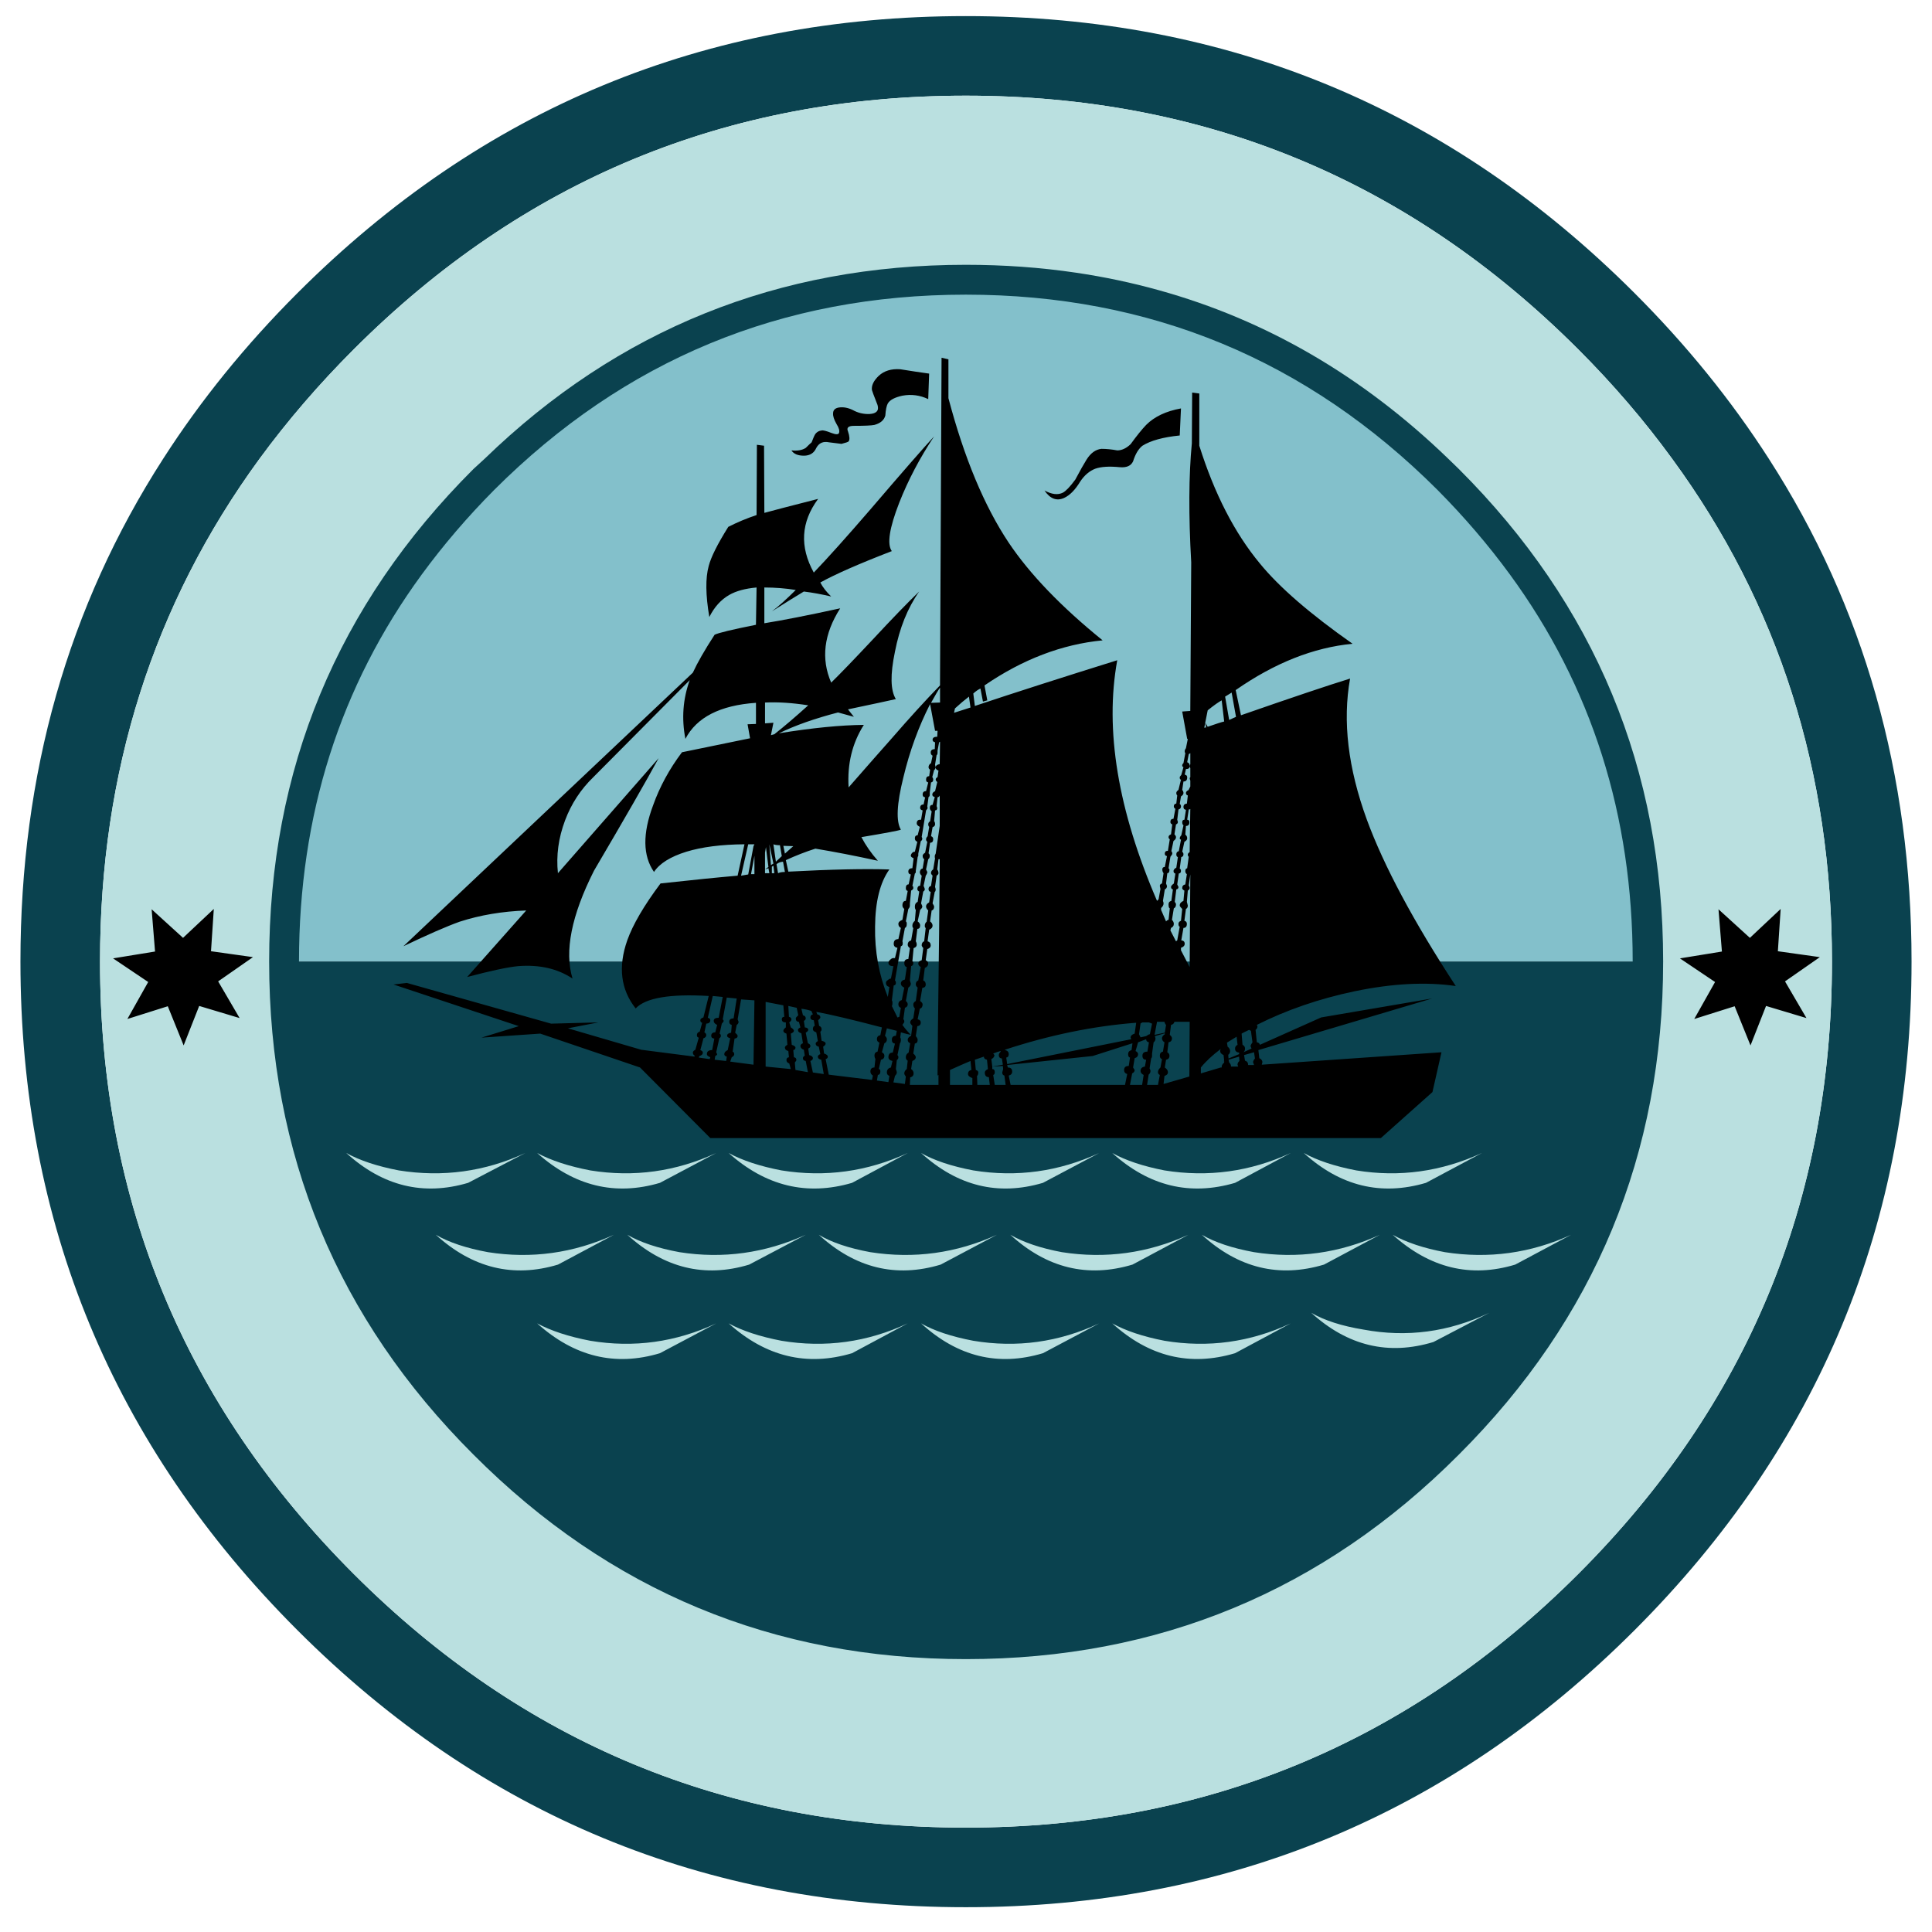 <?xml version="1.0" encoding="utf-8"?>
<!-- Generator: Adobe Illustrator 16.0.0, SVG Export Plug-In . SVG Version: 6.00 Build 0)  -->
<!DOCTYPE svg PUBLIC "-//W3C//DTD SVG 1.1//EN" "http://www.w3.org/Graphics/SVG/1.1/DTD/svg11.dtd">
<svg version="1.1" id="Layer_1" xmlns="http://www.w3.org/2000/svg" xmlns:xlink="http://www.w3.org/1999/xlink" x="0px" y="0px"
	 width="300px" height="300px" viewBox="0 0 300 300" enable-background="new 0 0 300 300" xml:space="preserve">
<g>
	<path fill-rule="evenodd" clip-rule="evenodd" fill="#83C0CB" d="M149.975,41.119c17.038,0,32.646,3.428,46.825,10.282
		c10.089,4.88,19.454,11.493,28.097,19.841c0.515,0.515,1.062,1.045,1.641,1.593c21.145,21.111,31.717,46.601,31.717,76.465H41.793
		c0-29.864,10.573-55.354,31.716-76.465c0.58-0.547,1.158-1.078,1.738-1.593c20.104-19.48,44.144-29.513,72.121-30.099
		C148.233,41.127,149.103,41.119,149.975,41.119z"/>
	<path fill-rule="evenodd" clip-rule="evenodd" fill="#0A424F" d="M259.653,71.242c-4.313-5.922-9.172-11.586-14.579-16.993
		c-26.261-26.261-57.96-39.392-95.099-39.392c-37.106,0-68.79,13.13-95.051,39.392c-5.407,5.407-10.282,11.07-14.627,16.993
		C23.788,93.834,15.533,119.854,15.533,149.3c0,37.14,13.13,68.839,39.392,95.1c26.261,26.262,57.944,39.391,95.051,39.391
		c37.139,0,68.838-13.129,95.099-39.391c26.262-26.261,39.391-57.96,39.391-95.1C284.465,119.854,276.195,93.834,259.653,71.242z
		 M274.666,71.242c14.772,22.945,22.158,48.964,22.158,78.058c0,40.55-14.338,75.163-43.013,103.837
		c-28.674,28.675-63.287,43.013-103.836,43.013c-40.518,0-75.114-14.338-103.789-43.013C17.512,224.463,3.175,189.85,3.175,149.3
		c0-29.094,7.386-55.112,22.158-78.058c5.825-9.076,12.776-17.653,20.854-25.73C74.861,16.837,109.458,2.5,149.975,2.5
		c40.549,0,75.163,14.337,103.836,43.012C261.89,53.589,268.841,62.167,274.666,71.242z M149.975,40.347
		c17.121,0,32.842,3.459,47.165,10.379c10.137,4.924,19.565,11.586,28.288,19.985c0.515,0.515,1.061,1.046,1.642,1.593
		c21.304,21.273,31.956,46.938,31.956,76.996c0,30.155-10.652,55.868-31.956,77.143c-21.273,21.304-46.971,31.957-77.094,31.957
		c-30.091,0-55.772-10.653-77.044-31.957c-21.272-21.274-31.909-46.987-31.909-77.143c0-30.059,10.637-55.723,31.909-76.996
		c0.579-0.547,1.174-1.078,1.786-1.593c20.243-19.631,44.444-29.736,72.604-30.315C148.189,40.363,149.074,40.347,149.975,40.347z
		 M234.454,89.2c-3.346-4.57-7.096-8.947-11.247-13.13c-20.243-20.211-44.653-30.316-73.232-30.316
		c-28.578,0-52.988,10.105-73.231,30.316c-4.152,4.184-7.901,8.56-11.248,13.13c-12.712,17.378-19.068,37.413-19.068,60.1h207.095
		C253.522,126.612,247.166,106.578,234.454,89.2z"/>
	<path fill-rule="evenodd" clip-rule="evenodd" fill="#BAE0E0" d="M259.653,71.242c16.542,22.592,24.812,48.611,24.812,78.058
		c0,37.14-13.129,68.839-39.391,95.1c-26.261,26.262-57.96,39.391-95.099,39.391c-37.106,0-68.79-13.129-95.051-39.391
		c-26.261-26.261-39.392-57.96-39.392-95.1c0-29.446,8.255-55.466,24.765-78.058c4.345-5.922,9.22-11.586,14.627-16.993
		c26.261-26.261,57.944-39.392,95.051-39.392c37.139,0,68.838,13.13,95.099,39.392C250.481,59.656,255.341,65.32,259.653,71.242z
		 M179.904,45.053c-4.154-1.156-8.418-2.057-12.792-2.704c-5.538-0.821-11.25-1.231-17.137-1.231
		c-29.093,0-54.002,10.041-74.728,30.124c-0.58,0.515-1.158,1.045-1.738,1.593C52.366,93.946,41.793,119.436,41.793,149.3
		c0,29.93,10.573,55.451,31.716,76.563c21.112,21.177,46.6,31.765,76.465,31.765c29.929,0,55.451-10.588,76.562-31.765
		c21.145-21.111,31.717-46.633,31.717-76.563c0-29.864-10.572-55.354-31.717-76.465c-0.579-0.547-1.126-1.078-1.641-1.593
		C211.609,58.408,196.613,49.678,179.904,45.053z M61.924,181.741c6.823,1.093,13.373,0.191,19.648-2.704l-8.883,4.635
		c-6.952,2.059-13.259,0.515-18.923-4.635C55.857,180.195,58.577,181.097,61.924,181.741z M75.779,194.437
		c6.726,1.063,13.243,0.161,19.551-2.703l-8.689,4.634c-6.952,2.092-13.275,0.548-18.972-4.634
		C69.728,192.924,72.432,193.824,75.779,194.437z M202.449,179.037c2.091,1.158,4.81,2.06,8.157,2.704
		c6.694,1.093,13.195,0.191,19.503-2.704l-8.689,4.635C214.437,185.73,208.112,184.187,202.449,179.037z M205.587,196.367
		c-6.984,2.092-13.307,0.548-18.973-4.634c2.06,1.19,4.764,2.091,8.111,2.703c6.726,1.063,13.243,0.161,19.551-2.703
		L205.587,196.367z M224.365,194.437c6.79,1.063,13.324,0.161,19.6-2.703l-8.689,4.634c-6.92,2.092-13.261,0.548-19.021-4.634
		C218.38,192.924,221.083,193.824,224.365,194.437z M184.539,191.733l-8.689,4.634c-6.982,2.092-13.308,0.548-18.971-4.634
		c2.06,1.19,4.73,2.091,8.013,2.703C171.682,195.499,178.231,194.598,184.539,191.733z M172.711,179.037
		c2.093,1.158,4.796,2.06,8.111,2.704c6.79,1.093,13.323,0.191,19.599-2.704l-8.642,4.635
		C184.765,185.73,178.408,184.187,172.711,179.037z M161.947,183.672c-6.952,2.059-13.259,0.515-18.923-4.635
		c2.027,1.158,4.73,2.06,8.11,2.704c6.758,1.093,13.275,0.191,19.551-2.704L161.947,183.672z M180.822,208.194
		c6.79,1.127,13.323,0.226,19.599-2.703l-8.642,4.634c-7.015,2.092-13.371,0.548-19.068-4.634
		C174.804,206.65,177.507,207.551,180.822,208.194z M161.947,210.125c-6.952,2.092-13.259,0.548-18.923-4.634
		c2.027,1.159,4.73,2.06,8.11,2.703c6.758,1.127,13.275,0.226,19.551-2.703L161.947,210.125z M203.606,203.85
		c2.061,1.19,4.764,2.06,8.111,2.606c6.726,1.255,13.243,0.387,19.55-2.606l-8.688,4.537
		C215.595,210.512,209.271,208.998,203.606,203.85z M132.307,183.672c-7.016,2.059-13.404,0.515-19.165-4.635
		c2.124,1.158,4.859,2.06,8.206,2.704c6.791,1.093,13.324,0.191,19.6-2.704L132.307,183.672z M135.155,194.437
		c6.79,1.063,13.339,0.161,19.647-2.703l-8.738,4.634c-6.952,2.092-13.259,0.548-18.923-4.634
		C129.137,192.924,131.808,193.824,135.155,194.437z M91.661,181.741c6.758,1.093,13.275,0.191,19.551-2.704l-8.737,4.635
		c-6.952,2.059-13.307,0.515-19.068-4.635C85.562,180.195,88.313,181.097,91.661,181.741z M105.515,194.437
		c6.727,1.063,13.26,0.161,19.599-2.703l-8.785,4.634c-6.92,2.092-13.227,0.548-18.923-4.634
		C99.465,192.924,102.168,193.824,105.515,194.437z M102.474,210.125c-6.952,2.092-13.307,0.548-19.068-4.634
		c2.156,1.159,4.907,2.06,8.255,2.703c6.758,1.127,13.275,0.226,19.551-2.703L102.474,210.125z M140.948,205.491l-8.641,4.634
		c-7.016,2.092-13.404,0.548-19.165-4.634c2.124,1.159,4.859,2.06,8.206,2.703C128.139,209.321,134.673,208.42,140.948,205.491z"/>
	<path fill-rule="evenodd" clip-rule="evenodd" d="M267.378,147.756l-0.532-6.564l4.877,4.439l4.778-4.489l-0.434,6.566l6.516,0.916
		l-5.406,3.766l3.33,5.697l-6.275-1.883l-2.414,6.13l-2.461-6.083l-6.275,1.979l3.233-5.744l-5.454-3.669L267.378,147.756z
		 M184.443,138.294l-0.146,1.738l0.146,0.578c0,0.258-0.097,0.436-0.291,0.531l-0.24,1.835c0.257,0.064,0.385,0.226,0.385,0.482
		c0,0.419-0.177,0.628-0.53,0.628l-0.338,1.931c0.354,0.033,0.531,0.21,0.531,0.531c0,0.289-0.193,0.498-0.579,0.627v0.387
		l1.352,2.607l0.097-14.387l-0.241,1.738c0.096,0.098,0.145,0.227,0.145,0.387C184.732,138.036,184.636,138.165,184.443,138.294z
		 M184.829,125.598c-0.003,0.064-0.083,0.097-0.241,0.097l-0.241,1.594c0.225,0,0.337,0.128,0.337,0.386
		c0,0.386-0.177,0.579-0.531,0.579l-0.096,1.353c0.192,0.128,0.29,0.32,0.29,0.578c0,0.193-0.146,0.37-0.435,0.531l-0.339,1.545
		c0.129,0.097,0.193,0.225,0.193,0.386c0,0.258-0.112,0.403-0.338,0.435l-0.241,1.786c0.13,0.063,0.193,0.193,0.193,0.387
		c0,0.225-0.113,0.354-0.339,0.387l-0.241,1.688c0.065,0.161,0.13,0.291,0.193,0.386c0,0.226-0.113,0.354-0.338,0.387l-0.24,1.932
		c0.128,0.161,0.191,0.289,0.191,0.386c0,0.322-0.111,0.531-0.337,0.628l-0.29,1.785c0.193,0.193,0.29,0.402,0.29,0.628
		c0,0.29-0.145,0.499-0.436,0.628l-0.095,0.386l0.867,1.689l0.193-0.145l0.387-2.123c-0.129-0.033-0.193-0.178-0.193-0.436
		c0-0.226,0.128-0.386,0.387-0.482l0.192-1.835c-0.256-0.256-0.386-0.434-0.386-0.531c0-0.32,0.193-0.563,0.579-0.724l0.146-1.593
		c-0.226-0.129-0.339-0.258-0.339-0.386c0-0.323,0.161-0.515,0.483-0.58l0.24-1.593c-0.159-0.096-0.24-0.258-0.24-0.482
		c0-0.257,0.096-0.401,0.29-0.435l0.241-1.786c-0.097-0.064-0.145-0.178-0.145-0.339c0-0.128,0.096-0.256,0.289-0.385
		L184.829,125.598z M184.829,116.957l-0.241,0.146l-0.241,1.254c0.256,0.097,0.386,0.273,0.386,0.531v0.098
		c0,0.289-0.193,0.434-0.58,0.434l-0.192,0.869c0.258,0.032,0.387,0.177,0.387,0.434c0,0.419-0.194,0.628-0.58,0.628l-0.193,1.305
		c0.129,0.16,0.193,0.32,0.193,0.481c0,0.194-0.13,0.371-0.386,0.531l-0.193,1.159c0.13,0.096,0.193,0.226,0.193,0.385
		c0,0.259-0.13,0.419-0.387,0.483l-0.193,1.594l0.098,0.337c0,0.193-0.098,0.322-0.291,0.387l-0.241,1.544
		c0.161,0.161,0.241,0.306,0.241,0.435c0,0.226-0.128,0.419-0.386,0.581l-0.338,1.591c0.097,0.098,0.146,0.226,0.146,0.388
		c0,0.096-0.097,0.258-0.289,0.482l-0.29,1.786c0.096,0.098,0.145,0.161,0.145,0.192c0,0.387-0.112,0.58-0.338,0.58l-0.193,1.593
		l0.146,0.387c0,0.257-0.113,0.434-0.339,0.53l-0.289,1.786c0.063,0.161,0.096,0.289,0.096,0.387c0,0.258-0.128,0.498-0.386,0.724
		v0.289l0.772,1.787c0.128-0.16,0.257-0.242,0.387-0.242l0.192-1.785c-0.128-0.032-0.192-0.241-0.192-0.628
		c0-0.29,0.145-0.467,0.434-0.531l0.242-1.786c-0.193-0.033-0.291-0.161-0.291-0.387c0-0.129,0.146-0.305,0.436-0.53l0.241-1.544
		c-0.193-0.033-0.29-0.162-0.29-0.387c0-0.193,0.145-0.37,0.435-0.531l0.242-1.642c-0.162-0.031-0.242-0.177-0.242-0.435
		s0.129-0.417,0.386-0.483l0.339-1.785c-0.13-0.032-0.193-0.097-0.193-0.193c0-0.16,0.08-0.322,0.241-0.482l0.338-1.544
		c-0.13-0.098-0.193-0.259-0.193-0.483c0-0.258,0.113-0.386,0.339-0.386l0.24-1.545c-0.257-0.032-0.386-0.177-0.386-0.435
		c0-0.322,0.177-0.499,0.53-0.531l0.146-1.256c-0.194-0.063-0.291-0.191-0.291-0.386c0-0.192,0.145-0.353,0.436-0.481v-0.049
		l0.241-0.482v-0.918c-0.064-0.161-0.097-0.289-0.097-0.387l0.097-0.144v-1.4l-0.097-0.289l0.097-0.339V116.957z M187.291,112.95
		l-0.146-0.724l0.387,0.627c1.287-0.449,2.14-0.725,2.558-0.82l-0.386-3.283c-0.481,0.258-1.207,0.772-2.172,1.546l-0.387,1.931
		l-0.145,0.772L187.291,112.95z M191.249,107.544l-1.014,0.627l0.628,3.621l1.062-0.483L191.249,107.544z M183.381,63.421
		l-0.193,4.2c-2.574,0.257-4.505,0.788-5.792,1.593c-0.612,0.483-1.096,1.288-1.449,2.414c-0.321,0.708-1.013,1.013-2.075,0.917
		c-1.642-0.161-2.913-0.08-3.814,0.242c-0.901,0.354-1.673,1.014-2.316,1.979c-0.772,1.287-1.61,2.139-2.512,2.558
		c-1.157,0.515-2.172,0.129-3.04-1.159c1.127,0.612,2.075,0.724,2.849,0.338c0.483-0.257,1.126-0.933,1.931-2.028
		c0.772-1.448,1.352-2.478,1.738-3.089c0.644-1.03,1.415-1.593,2.316-1.689c0.773,0,1.594,0.081,2.463,0.241
		c0.707,0,1.398-0.322,2.074-0.965c0.935-1.288,1.738-2.285,2.414-2.993C179.261,64.692,181.063,63.84,183.381,63.421z
		 M145.92,133.418h-0.193l-0.193,1.593c0.129,0.161,0.193,0.355,0.193,0.58c0,0.129-0.097,0.258-0.29,0.386l-0.242,1.737l0.097,0.34
		c0,0.256-0.049,0.4-0.145,0.433l-0.338,1.787c0.161,0.258,0.241,0.417,0.241,0.483c0,0.353-0.128,0.563-0.386,0.626l-0.242,1.69
		c0.258,0.192,0.387,0.418,0.387,0.676c0,0.257-0.177,0.466-0.531,0.628l-0.242,1.785c0.322,0.098,0.483,0.307,0.483,0.628
		c0,0.29-0.177,0.482-0.531,0.579l-0.241,1.738c0.257,0.129,0.386,0.305,0.386,0.531c0,0.289-0.177,0.515-0.531,0.676l-0.241,1.931
		c0.257,0.097,0.386,0.306,0.386,0.628s-0.177,0.498-0.532,0.53l-0.337,2.028c0.258,0.192,0.386,0.369,0.386,0.53
		c0,0.354-0.145,0.58-0.435,0.676l-0.338,1.641c0.322,0.064,0.483,0.227,0.483,0.483c0,0.354-0.177,0.547-0.531,0.58l-0.241,1.544
		c0.193,0.225,0.29,0.419,0.29,0.58c0,0.354-0.145,0.547-0.435,0.579l-0.241,1.544c0.257,0.227,0.386,0.419,0.386,0.58
		c0,0.257-0.177,0.45-0.531,0.579l-0.193,1.255c0.257,0.161,0.386,0.387,0.386,0.676c0,0.322-0.177,0.531-0.53,0.628l-0.049,1.159
		h4.441v-1.546l-0.145,0.097c0-2.157,0.081-9.494,0.242-22.013L145.92,133.418z M121.639,131.343l0.241,1.207l1.303-1.159
		L121.639,131.343z M120.239,135.591l-0.145-1.158l-0.242,0.144v1.015H120.239z M118.935,131.536l-0.145,0.868v2.606v0.58h0.676
		l-0.146-0.772l-0.53,0.192l0.53-0.386L118.935,131.536z M119.708,134.335l0.386-0.24l-0.628-2.993L119.708,134.335z
		 M121.59,133.804c-0.418,0.033-0.756,0.161-1.014,0.387l0.241,1.4c0.257-0.129,0.611-0.193,1.062-0.193L121.59,133.804z
		 M121.107,131.246c-0.451,0-0.788-0.049-1.013-0.145l0.386,2.702l0.917-0.868L121.107,131.246z M118.791,112.323l1.304-0.097
		l-0.386,1.931l0.531-0.146c1.512-1.19,3.266-2.687,5.262-4.489c-2.479-0.386-4.715-0.531-6.71-0.434V112.323z M145.92,123.521
		c-0.064,0.162-0.177,0.259-0.338,0.291l-0.145,1.351l0.097,0.29c0,0.258-0.113,0.387-0.338,0.387l-0.145,1.688
		c0.097,0.065,0.145,0.226,0.145,0.483c0,0.193-0.128,0.337-0.386,0.435l-0.241,1.399c0.225,0.065,0.337,0.225,0.337,0.483
		c0,0.354-0.161,0.531-0.483,0.531l-0.241,1.642c0.128,0.096,0.193,0.224,0.193,0.386c0,0.257-0.081,0.435-0.241,0.53l-0.338,1.593
		l0.193,0.387c0,0.161-0.081,0.354-0.241,0.579l-0.338,1.594c0.064,0.097,0.129,0.257,0.193,0.483c0,0.16-0.081,0.289-0.241,0.386
		l-0.338,1.834c0.128,0.258,0.192,0.417,0.192,0.483c0,0.16-0.112,0.337-0.337,0.529l-0.386,1.787
		c0.258,0.192,0.386,0.401,0.386,0.627c0,0.354-0.145,0.531-0.435,0.531l-0.241,1.931c0.097,0.161,0.145,0.339,0.145,0.531
		c0,0.259-0.161,0.435-0.483,0.531l-0.192,2.027c0.096,0.097,0.145,0.193,0.145,0.289c0,0.258-0.112,0.42-0.338,0.483l-0.193,2.221
		l0.145,0.482c0,0.258-0.128,0.468-0.387,0.628l-0.386,2.076c0.193,0.16,0.29,0.338,0.29,0.53c0,0.258-0.145,0.435-0.435,0.531
		l-0.242,1.785c0.097,0.064,0.145,0.194,0.145,0.387c0,0.064-0.097,0.226-0.29,0.483c0.386,0.546,0.821,1.061,1.303,1.544
		c-0.354-0.063-0.869-0.191-1.545-0.386l-0.096,0.772c0.064,0.097,0.096,0.226,0.096,0.387c0,0.256-0.048,0.434-0.145,0.531
		l-0.386,1.833c0.096,0.098,0.145,0.209,0.145,0.339c0,0.193-0.081,0.338-0.242,0.435l-0.145,1.399
		c0.097,0.259,0.145,0.435,0.145,0.531c0,0.161-0.096,0.338-0.29,0.531l-0.242,1.013l1.787,0.242l0.145-1.158
		c-0.161-0.194-0.241-0.354-0.241-0.483c0-0.258,0.129-0.483,0.386-0.676l0.145-1.304c-0.193-0.096-0.29-0.273-0.29-0.53
		c0-0.321,0.145-0.563,0.435-0.725l0.242-1.447c-0.257-0.098-0.386-0.275-0.386-0.531c0-0.259,0.177-0.468,0.531-0.628l0.193-1.544
		c-0.225-0.227-0.338-0.403-0.338-0.532c0-0.225,0.16-0.434,0.482-0.627l0.241-1.545c-0.161-0.161-0.241-0.37-0.241-0.628
		c0-0.192,0.128-0.37,0.386-0.53l0.29-2.076c-0.193-0.16-0.29-0.323-0.29-0.482c0-0.322,0.129-0.531,0.386-0.628l0.386-2.075
		c-0.257-0.161-0.386-0.339-0.386-0.531c0-0.259,0.177-0.435,0.531-0.531l0.242-1.883c-0.162-0.192-0.242-0.338-0.242-0.435
		c0-0.321,0.129-0.53,0.386-0.628l0.241-2.075c-0.097,0-0.145-0.112-0.145-0.338c0-0.258,0.096-0.467,0.29-0.627l0.242-1.739
		c-0.226-0.225-0.338-0.434-0.338-0.626c0-0.258,0.162-0.467,0.483-0.629l0.242-1.642c-0.226-0.032-0.338-0.177-0.338-0.433
		c0-0.259,0.128-0.42,0.386-0.483l0.241-1.594c-0.161-0.159-0.241-0.289-0.241-0.386c0-0.257,0.112-0.451,0.337-0.58l0.29-1.736
		c-0.032,0-0.048-0.113-0.048-0.339c0-0.097,0.048-0.225,0.145-0.386l0.627-4.297V123.521z M145.582,120.675l0.145-1.015
		c-0.29-0.097-0.434-0.257-0.434-0.483c-0.064,0.227-0.145,0.354-0.242,0.387l-0.29,1.111c0.096,0.096,0.145,0.224,0.145,0.386
		c0,0.257-0.113,0.402-0.337,0.435l-0.193,1.544v0.339c0,0.192-0.064,0.321-0.193,0.386l-0.193,1.447l0.048,0.242
		c0,0.097-0.08,0.226-0.241,0.387l-0.675,4.103l0.096,0.241c0,0.193-0.08,0.338-0.241,0.435l-0.386,1.932v0.338l-0.097,0.192
		l-0.29,2.125v0.144c0,0.162-0.048,0.258-0.145,0.291l-0.386,1.931c0.096,0,0.145,0.112,0.145,0.338
		c0,0.128-0.112,0.257-0.338,0.386l-0.193,1.979v0.337c0,0.194-0.08,0.371-0.242,0.531l-0.386,1.932
		c0.097,0.031,0.145,0.16,0.145,0.386c0,0.355-0.097,0.564-0.29,0.628l-0.386,2.075c0.032,0.033,0.048,0.161,0.048,0.387
		c0,0.194-0.097,0.322-0.29,0.386l-0.917,5.311c0.096,0.063,0.145,0.192,0.145,0.387c0,0.225-0.113,0.354-0.337,0.387l-0.29,2.316
		c0.064,0.064,0.097,0.192,0.097,0.386c0,0.258-0.032,0.418-0.097,0.483l0.869,1.785l0.29-0.097l0.241-1.399
		c-0.257-0.097-0.386-0.273-0.386-0.531c0-0.354,0.177-0.579,0.531-0.676l0.386-1.931c-0.354-0.16-0.531-0.37-0.531-0.628
		c0-0.321,0.21-0.53,0.628-0.627l0.29-1.931c-0.257-0.065-0.386-0.275-0.386-0.629c0-0.417,0.209-0.627,0.627-0.627l0.242-1.689
		c-0.225-0.161-0.337-0.338-0.337-0.531c0-0.354,0.177-0.579,0.531-0.676l0.338-1.931c-0.097,0-0.145-0.129-0.145-0.387
		c0-0.257,0.128-0.498,0.386-0.724l0.145-1.69c-0.097-0.095-0.145-0.272-0.145-0.529c0-0.354,0.145-0.595,0.435-0.725l0.241-1.593
		c-0.193-0.097-0.29-0.226-0.29-0.386c0-0.323,0.145-0.501,0.435-0.532l0.242-1.545c-0.193-0.159-0.29-0.354-0.29-0.579
		c0-0.097,0.048-0.226,0.145-0.387c0.096-0.095,0.193-0.145,0.29-0.145l0.242-1.448c-0.162-0.096-0.242-0.273-0.242-0.53
		c0-0.162,0.129-0.322,0.386-0.483l0.338-1.689c-0.129-0.097-0.193-0.226-0.193-0.386c0-0.161,0.081-0.322,0.241-0.483l0.242-1.447
		c-0.096-0.098-0.145-0.227-0.145-0.387c0-0.226,0.096-0.387,0.289-0.483l0.242-1.544c-0.193-0.161-0.29-0.338-0.29-0.531
		c0-0.322,0.145-0.482,0.435-0.482l0.338-1.207c-0.257-0.064-0.386-0.193-0.386-0.386c0-0.226,0.145-0.403,0.434-0.531l0.338-1.399
		c-0.161-0.162-0.241-0.29-0.241-0.387C145.293,120.898,145.389,120.771,145.582,120.675z M145.534,114.398l0.048-0.917h-0.386
		l-0.772-4.151c-1.802,3.539-3.186,7.338-4.151,11.392c-1.03,4.12-1.159,6.823-0.386,8.11c-0.257,0.129-2.301,0.515-6.131,1.158
		c0.676,1.287,1.529,2.512,2.559,3.669c-3.54-0.771-6.774-1.399-9.703-1.882c-1.513,0.482-3.041,1.077-4.586,1.786l0.386,1.785
		c6.694-0.353,11.923-0.466,15.688-0.338c-1.448,2.027-2.188,4.988-2.22,8.884c-0.065,3.828,0.595,7.466,1.979,10.909l0.241-1.545
		c-0.354-0.097-0.531-0.306-0.531-0.627c0-0.194,0.097-0.339,0.29-0.435c0.16-0.162,0.322-0.242,0.482-0.242l0.386-1.931
		c-0.515,0-0.772-0.177-0.772-0.53c0-0.161,0.097-0.323,0.29-0.483c0.161-0.16,0.322-0.242,0.482-0.242h0.242l0.386-1.593
		c-0.386-0.063-0.579-0.273-0.579-0.627c0-0.482,0.242-0.724,0.724-0.724l0.386-1.738c-0.257-0.129-0.386-0.338-0.386-0.628
		c0-0.257,0.209-0.466,0.627-0.628l0.29-1.689c-0.193-0.16-0.29-0.337-0.29-0.531c0-0.482,0.177-0.724,0.531-0.724l0.29-1.544
		c-0.193-0.033-0.29-0.178-0.29-0.435c0-0.387,0.145-0.58,0.435-0.58l0.338-1.545c-0.258-0.032-0.387-0.177-0.387-0.435
		c0-0.353,0.21-0.53,0.628-0.53l0.192-1.544c-0.289-0.13-0.434-0.258-0.434-0.387c0-0.162,0.081-0.322,0.242-0.483
		c0.096-0.096,0.225-0.145,0.386-0.145l0.386-1.545c-0.257-0.097-0.386-0.273-0.386-0.531c0-0.322,0.145-0.482,0.435-0.482
		l0.338-1.303c-0.322-0.161-0.482-0.339-0.482-0.532c0-0.386,0.177-0.578,0.531-0.578h0.145l0.241-1.448
		c-0.257-0.064-0.386-0.193-0.386-0.387c0-0.354,0.177-0.531,0.531-0.531l0.242-1.109c-0.257-0.032-0.386-0.178-0.386-0.435
		c0-0.354,0.177-0.531,0.531-0.531l0.338-1.352c-0.226-0.032-0.338-0.178-0.338-0.435c0-0.354,0.162-0.531,0.483-0.531l0.145-1.013
		c-0.161-0.098-0.241-0.226-0.241-0.387c0-0.259,0.128-0.468,0.386-0.628l0.241-1.158c-0.193-0.098-0.29-0.258-0.29-0.483
		c0-0.354,0.209-0.53,0.627-0.53l0.048-1.063c-0.257-0.063-0.386-0.192-0.386-0.386C144.81,114.56,145.051,114.398,145.534,114.398z
		 M145.968,115.172l-0.145,0.095l-0.242,1.305v0.289c0,0.226-0.048,0.354-0.145,0.386l-0.242,1.497l0.097,0.387
		c0.032-0.259,0.241-0.419,0.627-0.483L145.968,115.172z M145.968,109.089v-2.317c-0.257,0.354-0.724,1.143-1.399,2.365
		L145.968,109.089z M150.699,109.861l-0.241-1.69c-0.676,0.515-1.4,1.127-2.172,1.835l-0.145,0.676L150.699,109.861z
		 M117.148,135.735v-2.848l-0.53,2.848H117.148z M117.148,131.102h-0.965l-1.11,4.875l1.11-0.193l0.821-4.393L117.148,131.102z
		 M144.134,61.974c-1.288-0.612-2.623-0.789-4.007-0.532c-1.191,0.257-1.947,0.66-2.269,1.207c-0.193,0.354-0.323,0.981-0.386,1.883
		c-0.194,0.708-0.756,1.19-1.69,1.448c-0.451,0.097-1.513,0.145-3.187,0.145c-0.868,0-1.174,0.29-0.917,0.868
		c0.257,0.773,0.289,1.288,0.096,1.545c-0.096,0.097-0.466,0.226-1.11,0.386c-0.032,0-0.676-0.08-1.931-0.241
		c-0.901-0.193-1.562,0.097-1.979,0.869c-0.354,0.805-0.998,1.207-1.931,1.207c-0.934,0-1.577-0.274-1.931-0.821
		c0.934,0.097,1.674-0.032,2.22-0.386c0.419-0.418,0.724-0.708,0.917-0.869c0.226-0.611,0.418-1.046,0.58-1.303
		c0.258-0.322,0.58-0.499,0.966-0.531c0.225-0.064,0.74,0.065,1.544,0.386c0.675,0.257,1.062,0.257,1.158,0
		c0.129-0.321,0-0.788-0.386-1.4c-0.386-0.676-0.563-1.223-0.531-1.642c0-0.515,0.305-0.82,0.917-0.917
		c0.676-0.097,1.384,0.032,2.125,0.386c0.804,0.45,1.673,0.659,2.606,0.627c1.094-0.064,1.513-0.531,1.255-1.4
		c-0.579-1.48-0.869-2.252-0.869-2.317c-0.097-0.708,0.258-1.448,1.062-2.22c0.837-0.773,1.947-1.11,3.331-1.014
		c1.802,0.29,3.298,0.515,4.489,0.676L144.134,61.974z M147.272,55.794v6.034c2.446,9.268,5.568,16.75,9.365,22.447
		c3.282,4.891,8.142,9.945,14.578,15.158c-6.307,0.611-12.422,2.945-18.344,7l0.436,2.316l-0.676,0.193l-0.387-2.027
		c-0.354,0.161-0.724,0.419-1.11,0.772l0.241,1.932c6.18-2.062,13.549-4.426,22.11-7.097c-1.964,10.813,0.096,23.269,6.178,37.363
		l0.241-0.241l0.29-1.592l-0.096-0.483c0-0.193,0.112-0.323,0.337-0.387l0.241-1.593c-0.128-0.16-0.192-0.354-0.192-0.58
		c0-0.257,0.129-0.386,0.386-0.386l0.339-1.689c-0.227-0.032-0.339-0.161-0.339-0.386c0-0.29,0.161-0.435,0.483-0.435l0.289-1.786
		c-0.128-0.098-0.192-0.209-0.192-0.339c0-0.193,0.128-0.337,0.385-0.435l0.194-1.544c-0.194-0.064-0.289-0.193-0.289-0.387
		c0-0.322,0.16-0.482,0.481-0.482l0.29-1.545c-0.161-0.096-0.241-0.226-0.241-0.387c0-0.256,0.128-0.401,0.386-0.434l0.145-1.256
		c-0.096-0.096-0.145-0.224-0.145-0.386c0-0.161,0.113-0.321,0.338-0.481l0.387-1.594c-0.13,0-0.193-0.113-0.193-0.339
		c0-0.096,0.08-0.225,0.241-0.386l0.338-1.206c-0.13-0.064-0.193-0.145-0.193-0.242c0-0.161,0.063-0.289,0.193-0.386l0.29-1.545
		c-0.064-0.064-0.097-0.161-0.097-0.289c0-0.161,0.063-0.323,0.192-0.483l0.291-1.448h-0.097l-0.773-4.249l1.256-0.095l0.144-23.076
		c-0.417-7.337-0.385-13.5,0.098-18.488l0.048-7.869l1.11,0.145v8.11c2.35,7.466,5.487,13.564,9.413,18.295
		c2.994,3.668,7.788,7.821,14.386,12.455c-6.05,0.579-12.101,2.977-18.15,7.193l0.82,3.909c7.949-2.768,13.597-4.666,16.944-5.696
		c-1.189,6.597-0.322,13.903,2.606,21.917c2.639,7.177,7.241,15.785,13.806,25.825c-4.634-0.676-9.879-0.4-15.736,0.82
		c-5.504,1.159-10.555,2.897-15.158,5.215l0.097,0.193c0,0.258-0.097,0.449-0.289,0.578l0.192,1.932
		c0.259,0.033,0.419,0.161,0.482,0.386l9.511-4.248l17.233-2.943l-26.985,8.012l0.146,1.256c0.322,0.16,0.482,0.37,0.482,0.627
		l-0.096,0.387l27.901-1.931l-1.4,6.179l-8.013,7.146H110.294l-10.911-10.96l-15.495-5.26l-9.124,0.626l5.793-1.785l-19.455-6.469
		l2.076-0.241l22.399,6.323l7.337-0.193l-4.731,0.918l11.393,3.33l8.255,1.063l0.048-0.145c-0.193-0.098-0.29-0.258-0.29-0.483
		c0-0.161,0.129-0.307,0.386-0.435l0.531-1.883c-0.193-0.031-0.29-0.161-0.29-0.386c0-0.29,0.145-0.467,0.435-0.532l0.386-1.398
		c-0.193-0.031-0.29-0.161-0.29-0.387c0-0.193,0.161-0.337,0.483-0.435l0.82-3.331c-6.018-0.354-9.8,0.291-11.344,1.932
		c-2.317-2.929-2.751-6.453-1.303-10.572c0.869-2.445,2.59-5.391,5.165-8.834c4.988-0.547,8.979-0.949,11.972-1.207l1.062-4.875
		c-3.604,0.031-6.613,0.417-9.027,1.158c-2.479,0.772-4.152,1.818-5.021,3.138c-1.738-2.51-1.786-5.953-0.145-10.331
		c1.03-2.896,2.527-5.647,4.489-8.254l10.572-2.172l-0.386-2.173l1.303-0.049v-3.282c-5.567,0.386-9.22,2.252-10.958,5.6
		c-0.612-3.153-0.387-6.194,0.675-9.124l-14.965,15.063c-1.963,1.898-3.427,4.135-4.393,6.709c-1.03,2.736-1.4,5.471-1.11,8.207
		l15.641-17.862c-1.963,3.605-5.31,9.431-10.041,17.477c-3.508,6.951-4.618,12.534-3.331,16.75
		c-2.318-1.545-5.133-2.188-8.449-1.931c-1.641,0.161-4.28,0.724-7.917,1.689l9.172-10.331c-3.701,0.129-7.145,0.71-10.331,1.739
		c-2.06,0.739-4.972,2.011-8.737,3.813l44.942-42.48c0.708-1.544,1.834-3.508,3.379-5.889c0.579-0.29,2.719-0.807,6.42-1.545
		l0.097-5.793c-1.77,0.16-3.186,0.546-4.248,1.157c-1.288,0.741-2.317,1.883-3.089,3.429c-0.579-3.411-0.612-6.052-0.097-7.917
		c0.354-1.383,1.368-3.411,3.042-6.083c1.384-0.708,2.848-1.32,4.393-1.834l0.049-10.909l1.11,0.145l0.048,10.427
		c1.03-0.289,3.813-1.014,8.351-2.172c-2.671,3.605-2.896,7.418-0.675,11.441c2.22-2.318,5.148-5.583,8.786-9.8
		c4.988-5.825,8.287-9.606,9.896-11.344c-2.221,3.347-4.023,6.774-5.407,10.282c-1.545,3.958-1.931,6.469-1.159,7.531
		c-5.084,1.964-8.786,3.588-11.103,4.875c0.386,0.741,0.949,1.465,1.689,2.173c-1.513-0.354-2.929-0.611-4.248-0.772
		c-1.288,0.772-2.945,1.802-4.972,3.09c1.03-0.772,2.269-1.883,3.717-3.331c-1.577-0.258-3.203-0.386-4.876-0.386v5.552
		c2.832-0.45,6.758-1.224,11.779-2.318c-2.542,3.99-3.009,7.838-1.4,11.538c1.384-1.353,3.54-3.589,6.469-6.71
		c2.993-3.219,5.39-5.697,7.192-7.435c-1.802,2.575-3.057,5.696-3.765,9.365c-0.74,3.54-0.692,5.986,0.145,7.337
		c-1.126,0.259-3.604,0.789-7.434,1.594l0.917,1.158l-2.461-0.676c-3.604,0.934-6.662,2.012-9.172,3.234
		c5.182-0.837,9.574-1.271,13.179-1.304c-1.802,2.833-2.59,6.066-2.365,9.704c2.929-3.348,5.165-5.891,6.71-7.627
		c2.736-3.155,5.23-5.891,7.482-8.207l0.241-50.881L147.272,55.794z M23.546,141.191l4.875,4.439l4.779-4.489l-0.435,6.566
		l6.517,0.916l-5.407,3.766l3.332,5.697l-6.276-1.883l-2.414,6.13l-2.462-6.083l-6.275,1.979l3.233-5.744l-5.455-3.669l6.517-1.062
		L23.546,141.191z M114.156,160.355c0.258,0.226,0.386,0.386,0.386,0.482c0,0.258-0.162,0.401-0.483,0.435l-0.29,2.027
		c0.161,0.064,0.241,0.193,0.241,0.387c0,0.192-0.128,0.353-0.386,0.482l-0.241,0.677l3.62,0.481l0.145-9.992l-2.075-0.145
		l-0.531,3.088l0.145,0.387c0,0.194-0.097,0.354-0.29,0.483L114.156,160.355z M112.37,158.521c0,0.097-0.097,0.241-0.29,0.435
		l-0.337,1.546c0.129,0.063,0.193,0.177,0.193,0.337s-0.08,0.289-0.242,0.387l-0.482,2.172l0.145,0.29
		c0,0.096-0.096,0.192-0.29,0.289l-0.096,0.578l1.786,0.194l0.096-0.676c-0.257-0.064-0.386-0.193-0.386-0.386
		c0-0.258,0.177-0.468,0.531-0.629l0.386-1.833c-0.321-0.098-0.483-0.227-0.483-0.387c0-0.257,0.209-0.418,0.627-0.482l0.097-1.207
		c-0.257-0.063-0.386-0.226-0.386-0.483c0-0.354,0.226-0.53,0.676-0.53l0.482-3.089c-0.933-0.097-1.448-0.146-1.545-0.146
		l-0.627,3.379C112.321,158.376,112.37,158.456,112.37,158.521z M112.225,154.804l-1.545-0.146l-0.772,3.38
		c0.258,0.063,0.387,0.192,0.387,0.386c0,0.322-0.209,0.499-0.628,0.531l-0.289,1.352c0.193,0.097,0.289,0.242,0.289,0.435
		c0,0.225-0.145,0.386-0.434,0.483l-0.483,1.833c0.257,0.098,0.386,0.226,0.386,0.387c0,0.258-0.177,0.435-0.531,0.531l-0.097,0.241
		l1.69,0.242l0.097-0.29c-0.354-0.13-0.531-0.29-0.531-0.482c0-0.419,0.273-0.629,0.821-0.629l0.338-1.785
		c-0.322-0.033-0.483-0.177-0.483-0.435c0-0.354,0.209-0.531,0.627-0.531l0.29-1.158c-0.354-0.16-0.531-0.369-0.531-0.628
		c0-0.322,0.258-0.482,0.772-0.482L112.225,154.804z M126.225,157.507l-0.241-0.53c-0.483-0.161-0.998-0.274-1.545-0.339
		l0.241,1.015c0.29,0.063,0.434,0.226,0.434,0.482c0,0.161-0.096,0.289-0.289,0.386l0.145,1.014c0.354,0.032,0.531,0.16,0.531,0.386
		c0,0.13-0.128,0.275-0.387,0.436l0.338,1.642c0.257,0.096,0.386,0.24,0.386,0.435c0,0.16-0.112,0.289-0.337,0.386l0.145,1.013
		c0.386,0.098,0.58,0.259,0.58,0.483c0,0.193-0.129,0.338-0.387,0.435l0.387,1.786l1.69,0.242l-0.387-2.223
		c-0.354-0.063-0.531-0.224-0.531-0.481c0-0.161,0.129-0.29,0.386-0.386l-0.242-1.159c-0.321-0.064-0.483-0.226-0.483-0.482
		c0-0.128,0.113-0.258,0.338-0.387l-0.241-1.352c-0.354-0.129-0.531-0.289-0.531-0.482c0-0.321,0.096-0.499,0.29-0.53l-0.145-0.87
		c-0.354-0.031-0.532-0.177-0.532-0.435C125.838,157.732,125.967,157.572,126.225,157.507z M122.411,156.204l0.096,1.688
		c0.257,0.065,0.386,0.194,0.386,0.386c0,0.162-0.112,0.323-0.338,0.483l0.241,0.772c0.322,0.193,0.482,0.371,0.482,0.531
		c0,0.161-0.16,0.306-0.482,0.436l0.145,1.736c0.386,0.13,0.579,0.274,0.579,0.436c0,0.225-0.113,0.354-0.338,0.385l0.096,1.111
		c0.258,0.032,0.386,0.176,0.386,0.435c0,0.064-0.08,0.192-0.241,0.386l0.096,1.158l1.931,0.339l-0.338-1.738
		c-0.289-0.032-0.434-0.177-0.434-0.435c0-0.16,0.097-0.29,0.29-0.386l-0.145-0.918c-0.354-0.128-0.531-0.322-0.531-0.578
		c0-0.194,0.129-0.339,0.386-0.435l-0.241-1.546c-0.354-0.096-0.531-0.273-0.531-0.531c0-0.129,0.128-0.257,0.386-0.386
		l-0.241-0.869c-0.322,0-0.482-0.178-0.482-0.53c0-0.097,0.128-0.257,0.386-0.482l-0.241-1.159L122.411,156.204z M121.783,157.893
		l-0.145-1.786l-2.751-0.531v10.042l3.91,0.386l-0.241-0.868c-0.289-0.098-0.435-0.275-0.435-0.531c0-0.259,0.129-0.402,0.386-0.435
		l-0.096-0.966c-0.354-0.097-0.531-0.274-0.531-0.53c0-0.161,0.129-0.306,0.387-0.436l-0.146-1.736
		c-0.322-0.098-0.482-0.242-0.482-0.436c0-0.16,0.129-0.338,0.386-0.531v-0.772c-0.419,0-0.627-0.16-0.627-0.483
		C121.397,158.022,121.526,157.893,121.783,157.893z M136.7,160.741l0.241-1.207c-4.537-1.191-7.933-1.994-10.185-2.413l0.145,0.386
		c0.322,0.065,0.483,0.226,0.483,0.482c0,0.098-0.113,0.241-0.338,0.435l0.146,0.87c0.257,0.096,0.386,0.272,0.386,0.53
		c0,0.161-0.065,0.29-0.193,0.385l0.193,1.401c0.417,0.097,0.627,0.241,0.627,0.435c0,0.16-0.129,0.322-0.386,0.482l0.145,1.062
		c0.386,0.13,0.58,0.29,0.58,0.483c0,0.192-0.113,0.322-0.338,0.387l0.483,2.413l6.71,0.819l0.145-0.675
		c-0.258-0.16-0.386-0.37-0.386-0.627c0-0.419,0.209-0.629,0.627-0.629l0.145-1.302c-0.096-0.194-0.145-0.37-0.145-0.531
		c0-0.354,0.161-0.563,0.483-0.628l0.289-1.4c-0.257-0.097-0.386-0.272-0.386-0.53C136.169,161.016,136.346,160.807,136.7,160.741z
		 M150.313,166.776c0-0.355,0.177-0.564,0.53-0.629l-0.145-1.399c-0.772,0.32-1.834,0.789-3.186,1.399v2.318h3.475v-1.063
		C150.538,167.241,150.313,167.032,150.313,166.776z M152.92,166.534c0-0.193,0.161-0.37,0.482-0.531l-0.145-1.449
		c-0.321-0.063-0.482-0.224-0.482-0.481l-1.4,0.481l0.146,1.594c0.256,0.064,0.386,0.193,0.386,0.387
		c0,0.256-0.064,0.434-0.193,0.531l0.049,1.4h1.932l-0.146-1.207C153.129,167.259,152.92,167.017,152.92,166.534z M155.382,163.3
		v-0.097c-0.29,0.064-0.676,0.193-1.157,0.386l0.192,0.241c0,0.259-0.161,0.468-0.483,0.629l0.145,1.158v0.386
		c0.258,0,0.387,0.161,0.387,0.483c0,0.258-0.08,0.401-0.24,0.434l0.24,1.546h1.689l-0.193-1.449
		c-0.226-0.063-0.337-0.227-0.337-0.482l0.144-0.531l-0.048-0.483l-1.642,0.098l1.642-0.29l-0.146-0.965
		c-0.321-0.032-0.482-0.209-0.482-0.532C155.092,163.67,155.189,163.493,155.382,163.3z M139.113,160.838l0.145-0.772l-1.544-0.386
		l-0.29,1.158c0.193,0.192,0.29,0.369,0.29,0.531c0,0.321-0.129,0.53-0.386,0.628l-0.387,1.399c0.258,0.128,0.387,0.306,0.387,0.531
		c0,0.354-0.177,0.563-0.531,0.626l-0.338,1.449c0.161,0,0.241,0.129,0.241,0.387c0,0.322-0.129,0.498-0.386,0.53l-0.145,0.869
		l1.786,0.242l0.145-0.966c-0.257-0.098-0.386-0.275-0.386-0.531c0-0.418,0.209-0.676,0.627-0.773l0.241-1.013
		c-0.418-0.097-0.627-0.289-0.627-0.579c0-0.482,0.226-0.725,0.676-0.725l0.338-1.399c-0.321-0.032-0.483-0.226-0.483-0.579
		C138.486,161.047,138.695,160.838,139.113,160.838z M175.705,163.058l0.145-1.061l-6.179,1.979l-13.275,1.399l0.097,0.386
		c0.45,0,0.676,0.21,0.676,0.629c0,0.322-0.177,0.53-0.531,0.627l0.289,1.449h17.766l0.338-1.689
		c-0.322-0.098-0.482-0.306-0.482-0.629c0-0.418,0.241-0.628,0.724-0.628l0.193-1.303c-0.193-0.032-0.29-0.209-0.29-0.53
		C175.174,163.364,175.352,163.155,175.705,163.058z M176.188,160.501l0.241-1.69c-6.662,0.515-13.469,1.914-20.42,4.199
		l0.097,0.048c0.354,0.098,0.53,0.307,0.53,0.629c0,0.321-0.129,0.498-0.387,0.53l0.146,1.014l19.262-3.861l-0.098-0.242
		C175.56,160.838,175.769,160.629,176.188,160.501z M192.166,165.327c0-0.226,0.097-0.418,0.289-0.579l-0.047-0.676l-1.642,0.481
		l0.097,0.436c0.192,0.161,0.29,0.371,0.29,0.628h1.109L192.166,165.327z M193.325,164.699c0.321,0.097,0.482,0.306,0.482,0.628
		v0.048h0.918l-0.146-0.435c0-0.16,0.097-0.354,0.289-0.578l-0.144-0.966l-1.545,0.434L193.325,164.699z M192.408,163.444
		c-0.419-0.032-0.629-0.241-0.629-0.627c0-0.258,0.13-0.45,0.387-0.58l-0.145-1.255l-1.497,0.917l0.098,0.628
		c0.256,0.193,0.386,0.419,0.386,0.676c0,0.258-0.097,0.449-0.289,0.579l0.048,0.58l1.642-0.676V163.444z M177.396,163.928
		c0-0.419,0.257-0.628,0.771-0.628l0.241-1.448c-0.289-0.064-0.435-0.225-0.435-0.482l-1.255,0.482l-0.387,1.352
		c0.258,0.13,0.387,0.29,0.387,0.483c0,0.321-0.178,0.53-0.53,0.627l-0.242,1.447l0.242,0.387c0,0.226-0.129,0.402-0.387,0.531
		l-0.338,1.787h1.883l0.241-1.546c-0.322-0.161-0.482-0.37-0.482-0.627c0-0.387,0.225-0.612,0.676-0.676l0.192-1.063
		C177.588,164.554,177.396,164.345,177.396,163.928z M186.47,165.761v0.918l3.09-0.918h0.145v-0.144
		c0-0.193,0.129-0.402,0.386-0.628v-0.241l-0.241,0.098l0.241-0.146l-0.096-0.869c-0.354-0.16-0.531-0.369-0.531-0.627
		c0-0.153,0.049-0.273,0.145-0.362C188.271,163.844,187.226,164.817,186.47,165.761z M182.366,158.665
		c-0.064,0.258-0.24,0.42-0.531,0.483l-0.192,1.544c0.227,0.193,0.338,0.371,0.338,0.532c0,0.354-0.177,0.563-0.53,0.627
		l-0.193,1.545c0.226,0.128,0.338,0.306,0.338,0.531c0,0.354-0.177,0.563-0.531,0.626l-0.193,1.207
		c0.321,0.227,0.483,0.468,0.483,0.726c0,0.29-0.177,0.481-0.531,0.579l-0.146,1.255l4.007-1.158l0.049-8.497H182.366z
		 M179.326,160.886l0.096,0.339c0,0.289-0.096,0.497-0.289,0.627l-0.241,1.737v0.339c0,0.193-0.049,0.337-0.146,0.435l-0.241,1.544
		c0.098,0.16,0.145,0.289,0.145,0.387c0,0.225-0.096,0.419-0.289,0.579l-0.241,1.594h1.688l0.291-1.546
		c-0.194-0.096-0.291-0.241-0.291-0.434c0-0.258,0.13-0.499,0.387-0.726l0.241-1.302c-0.225-0.064-0.337-0.242-0.337-0.531
		c0-0.354,0.159-0.563,0.482-0.628l0.241-1.448c-0.258-0.161-0.387-0.371-0.387-0.627c0-0.227,0.146-0.435,0.435-0.629v-0.145
		L179.326,160.886z M181.063,159.148c-0.129-0.129-0.21-0.289-0.241-0.483h-1.159l-0.385,2.027l1.592-0.337L181.063,159.148z
		 M176.864,160.596l0.241,0.483l0.868-0.193c0.258-0.193,0.451-0.29,0.58-0.29l0.338-1.641l-0.483-0.193h-1.013l-0.29,0.146
		L176.864,160.596z M194.242,160.065l-0.29-0.146c-0.61,0.289-0.997,0.483-1.157,0.581l0.144,1.736
		c0.257,0.13,0.387,0.322,0.387,0.58c0,0.257-0.08,0.45-0.241,0.579l1.255-0.579c-0.097-0.194-0.146-0.322-0.146-0.386
		c0-0.13,0.098-0.323,0.29-0.58L194.242,160.065z"/>
</g>
</svg>

